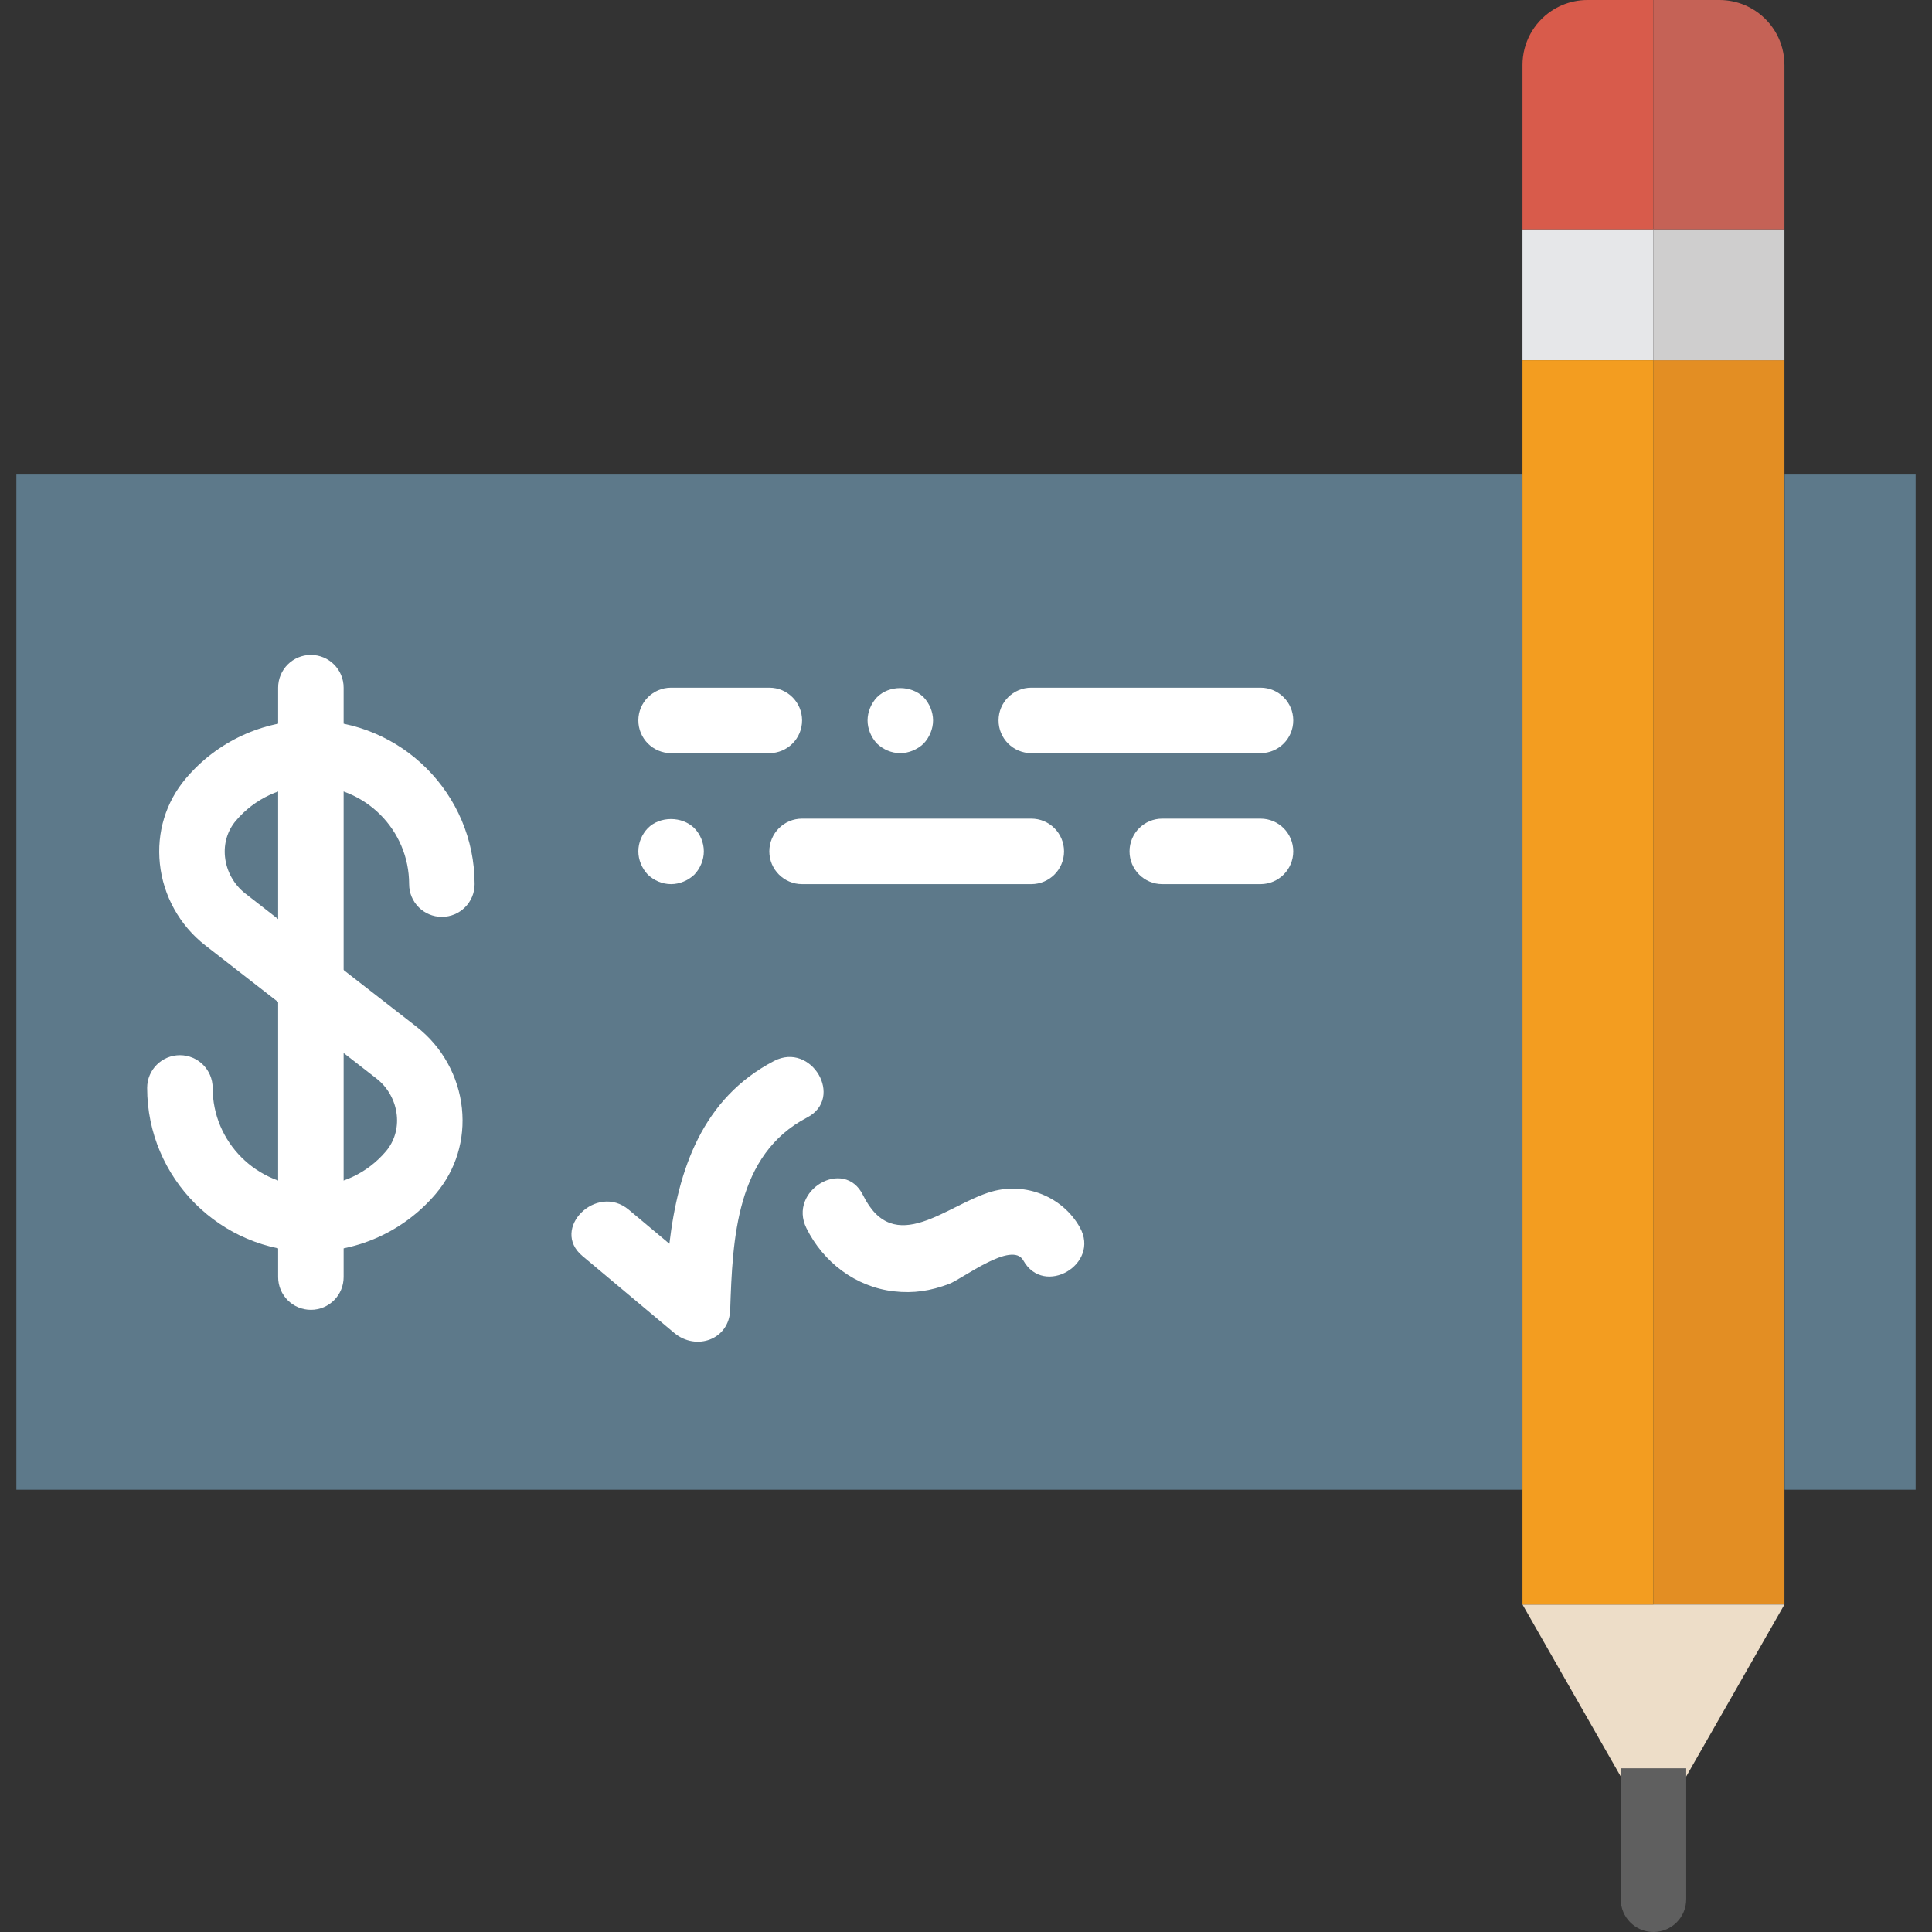<?xml version="1.0" encoding="UTF-8" standalone="no"?>
<svg
   xmlns:dc="http://purl.org/dc/elements/1.1/"
   xmlns:cc="http://creativecommons.org/ns#"
   xmlns:rdf="http://www.w3.org/1999/02/22-rdf-syntax-ns#"
   xmlns:svg="http://www.w3.org/2000/svg"
   xmlns="http://www.w3.org/2000/svg"
   xml:space="preserve"
   style="enable-background:new 0 0 59 59;"
   viewBox="0 0 59 59"
   y="0px"
   x="0px"
   id="Capa_1"
   version="1.1"><rect x="0" y="0" width="59" height="59" fill="#333333" stroke="none"/><defs
     id="defs59" /><rect
     height="38"
     width="4"
     style="fill:#e38e23"
     y="11"
     x="50.494"
     id="XMLID_112_" /><g
     id="g4232"><rect
       height="31"
       width="46"
       style="fill:#607d8f;fill-opacity:0.941"
       y="14.493"
       x="0.5"
       id="XMLID_127_" /><rect
       height="31"
       width="4"
       style="fill:#607d8f;fill-opacity:0.941"
       y="14.493"
       x="54.5"
       id="XMLID_126_" /><path
       id="XMLID_125_"
       style="fill:#ffffff"
       d="m 38.494,27 -3,0 c -0.552,0 -1,-0.447 -1,-1 0,-0.553 0.448,-1 1,-1 l 3,0 c 0.552,0 1,0.447 1,1 0,0.553 -0.448,1 -1,1" /><path
       id="XMLID_124_"
       style="fill:#ffffff"
       d="m 23.494,23 -3,0 c -0.552,0 -1,-0.447 -1,-1 0,-0.553 0.448,-1 1,-1 l 3,0 c 0.552,0 1,0.447 1,1 0,0.553 -0.449,1 -1,1" /><path
       id="XMLID_123_"
       style="fill:#ffffff"
       d="m 38.494,23 -7,0 c -0.552,0 -1,-0.447 -1,-1 0,-0.553 0.448,-1 1,-1 l 7,0 c 0.552,0 1,0.447 1,1 0,0.553 -0.448,1 -1,1" /><path
       id="XMLID_122_"
       style="fill:#ffffff"
       d="m 27.494,23 c -0.27,0 -0.52,-0.11 -0.71,-0.29 -0.18,-0.19 -0.29,-0.45 -0.29,-0.71 0,-0.26 0.11,-0.521 0.29,-0.71 0.37,-0.37 1.04,-0.37 1.42,0 0.18,0.189 0.29,0.45 0.29,0.71 0,0.26 -0.11,0.52 -0.29,0.71 -0.19,0.18 -0.451,0.29 -0.71,0.29" /><path
       id="XMLID_121_"
       style="fill:#ffffff"
       d="m 31.494,27 -7,0 c -0.552,0 -1,-0.447 -1,-1 0,-0.553 0.448,-1 1,-1 l 7,0 c 0.552,0 1,0.447 1,1 0,0.553 -0.448,1 -1,1" /><path
       id="XMLID_120_"
       style="fill:#ffffff"
       d="m 20.494,27 c -0.27,0 -0.52,-0.11 -0.71,-0.29 -0.18,-0.19 -0.29,-0.45 -0.29,-0.71 0,-0.271 0.11,-0.521 0.29,-0.71 0.37,-0.37 1.04,-0.37 1.42,0 0.18,0.189 0.29,0.439 0.29,0.71 0,0.26 -0.11,0.52 -0.29,0.71 -0.19,0.18 -0.451,0.29 -0.71,0.29" /><path
       id="XMLID_119_"
       style="fill:#ffffff"
       d="m 9.494,38.223 c -2.757,0 -5,-2.243 -5,-5 0,-0.553 0.448,-1 1,-1 0.552,0 1,0.447 1,1 0,1.654 1.346,3 3,3 0.884,0 1.72,-0.388 2.292,-1.064 0.256,-0.303 0.374,-0.696 0.331,-1.106 -0.046,-0.438 -0.272,-0.847 -0.622,-1.118 L 6.265,28.867 C 5.488,28.262 4.983,27.354 4.882,26.375 4.782,25.419 5.064,24.494 5.676,23.772 6.628,22.646 8.02,22 9.494,22 c 2.757,0 5,2.244 5,5 0,0.553 -0.448,1 -1,1 -0.552,0 -1,-0.447 -1,-1 0,-1.654 -1.346,-3 -3,-3 -0.884,0 -1.72,0.388 -2.292,1.065 -0.256,0.303 -0.374,0.694 -0.331,1.103 0.046,0.439 0.272,0.848 0.622,1.12 l 5.23,4.069 c 0.777,0.604 1.281,1.511 1.383,2.488 0.1,0.957 -0.182,1.882 -0.793,2.606 -0.953,1.126 -2.345,1.772 -3.819,1.772" /><path
       id="XMLID_118_"
       style="fill:#ffffff"
       d="m 9.494,40 c -0.552,0 -1,-0.447 -1,-1 l 0,-18 c 0,-0.553 0.448,-1 1,-1 0.552,0 1,0.447 1,1 l 0,18 c 0,0.553 -0.448,1 -1,1" /><path
       id="XMLID_117_"
       style="fill:#ffffff"
       d="m 23.638,32.4 c -2.191,1.141 -2.928,3.32 -3.196,5.582 -0.414,-0.347 -0.828,-0.693 -1.242,-1.04 -0.981,-0.822 -2.404,0.585 -1.414,1.414 0.935,0.784 1.871,1.567 2.806,2.351 0.662,0.554 1.676,0.211 1.707,-0.707 0.073,-2.168 0.178,-4.743 2.348,-5.873 1.146,-0.596 0.133,-2.322 -1.009,-1.727" /><path
       id="XMLID_116_"
       style="fill:#ffffff"
       d="m 32.977,37.483 c -0.52,-0.93 -1.642,-1.391 -2.688,-1.095 -1.365,0.386 -2.982,2.042 -3.936,0.106 -0.571,-1.157 -2.296,-0.143 -1.727,1.01 0.513,1.04 1.5,1.797 2.669,1.931 0.607,0.069 1.117,-0.012 1.688,-0.226 0.407,-0.152 1.923,-1.331 2.267,-0.717 0.629,1.127 2.357,0.118 1.727,-1.009" /><rect
       id="XMLID_115_"
       x="46.494"
       y="7"
       style="fill:#e6e7e9"
       width="4"
       height="4" /><path
       id="XMLID_114_"
       style="fill:#d85b4b"
       d="M 50.494,0 48.479,0 C 48.205,0 47.944,0.056 47.706,0.156 47.588,0.206 47.475,0.268 47.369,0.339 46.841,0.696 46.494,1.3 46.494,1.985 l 0,5.015 4,0 0,-7 z" /><path
       id="XMLID_113_"
       style="fill:#d85b4b"
       d="m 52.508,0 0,0 c 0.274,0 0.535,0.056 0.773,0.156 C 53.043,0.056 52.783,0 52.508,0" /><rect
       id="XMLID_111_"
       x="50.494"
       y="7"
       style="fill:#cfcece"
       width="4"
       height="4" /><path
       id="XMLID_110_"
       style="fill:#d85b4b"
       d="m 54.494,1.985 0,0 c 0,-0.685 -0.347,-1.289 -0.875,-1.646 0.527,0.357 0.875,0.961 0.875,1.646" /><path
       id="XMLID_109_"
       style="fill:#c56256"
       d="m 54.494,7 0,-5.015 C 54.494,1.299 54.147,0.696 53.619,0.339 53.513,0.268 53.4,0.206 53.282,0.156 53.043,0.056 52.783,0 52.509,0 l -2.015,0 0,7 4,0 z" /></g><polygon
     points="46.494,49 50.494,56 54.494,49 "
     style="fill:#edddc8"
     id="XMLID_108_" /><path
     d="m 49.494,58 c 0,0.553 0.447,1 1,1 0.553,0 1,-0.447 1,-1 l 0,-4 -2,0 0,4 z"
     style="fill:#5f5f5f"
     id="XMLID_107_" /><rect
     height="38"
     width="4"
     style="fill:#f39d20"
     y="11"
     x="46.494"
     id="XMLID_106_" /><g
     id="g27" /><g
     id="g29" /><g
     id="g31" /><g
     id="g33" /><g
     id="g35" /><g
     id="g37" /><g
     id="g39" /><g
     id="g41" /><g
     id="g43" /><g
     id="g45" /><g
     id="g47" /><g
     id="g49" /><g
     id="g51" /><g
     id="g53" /><g
     id="g55" /></svg>